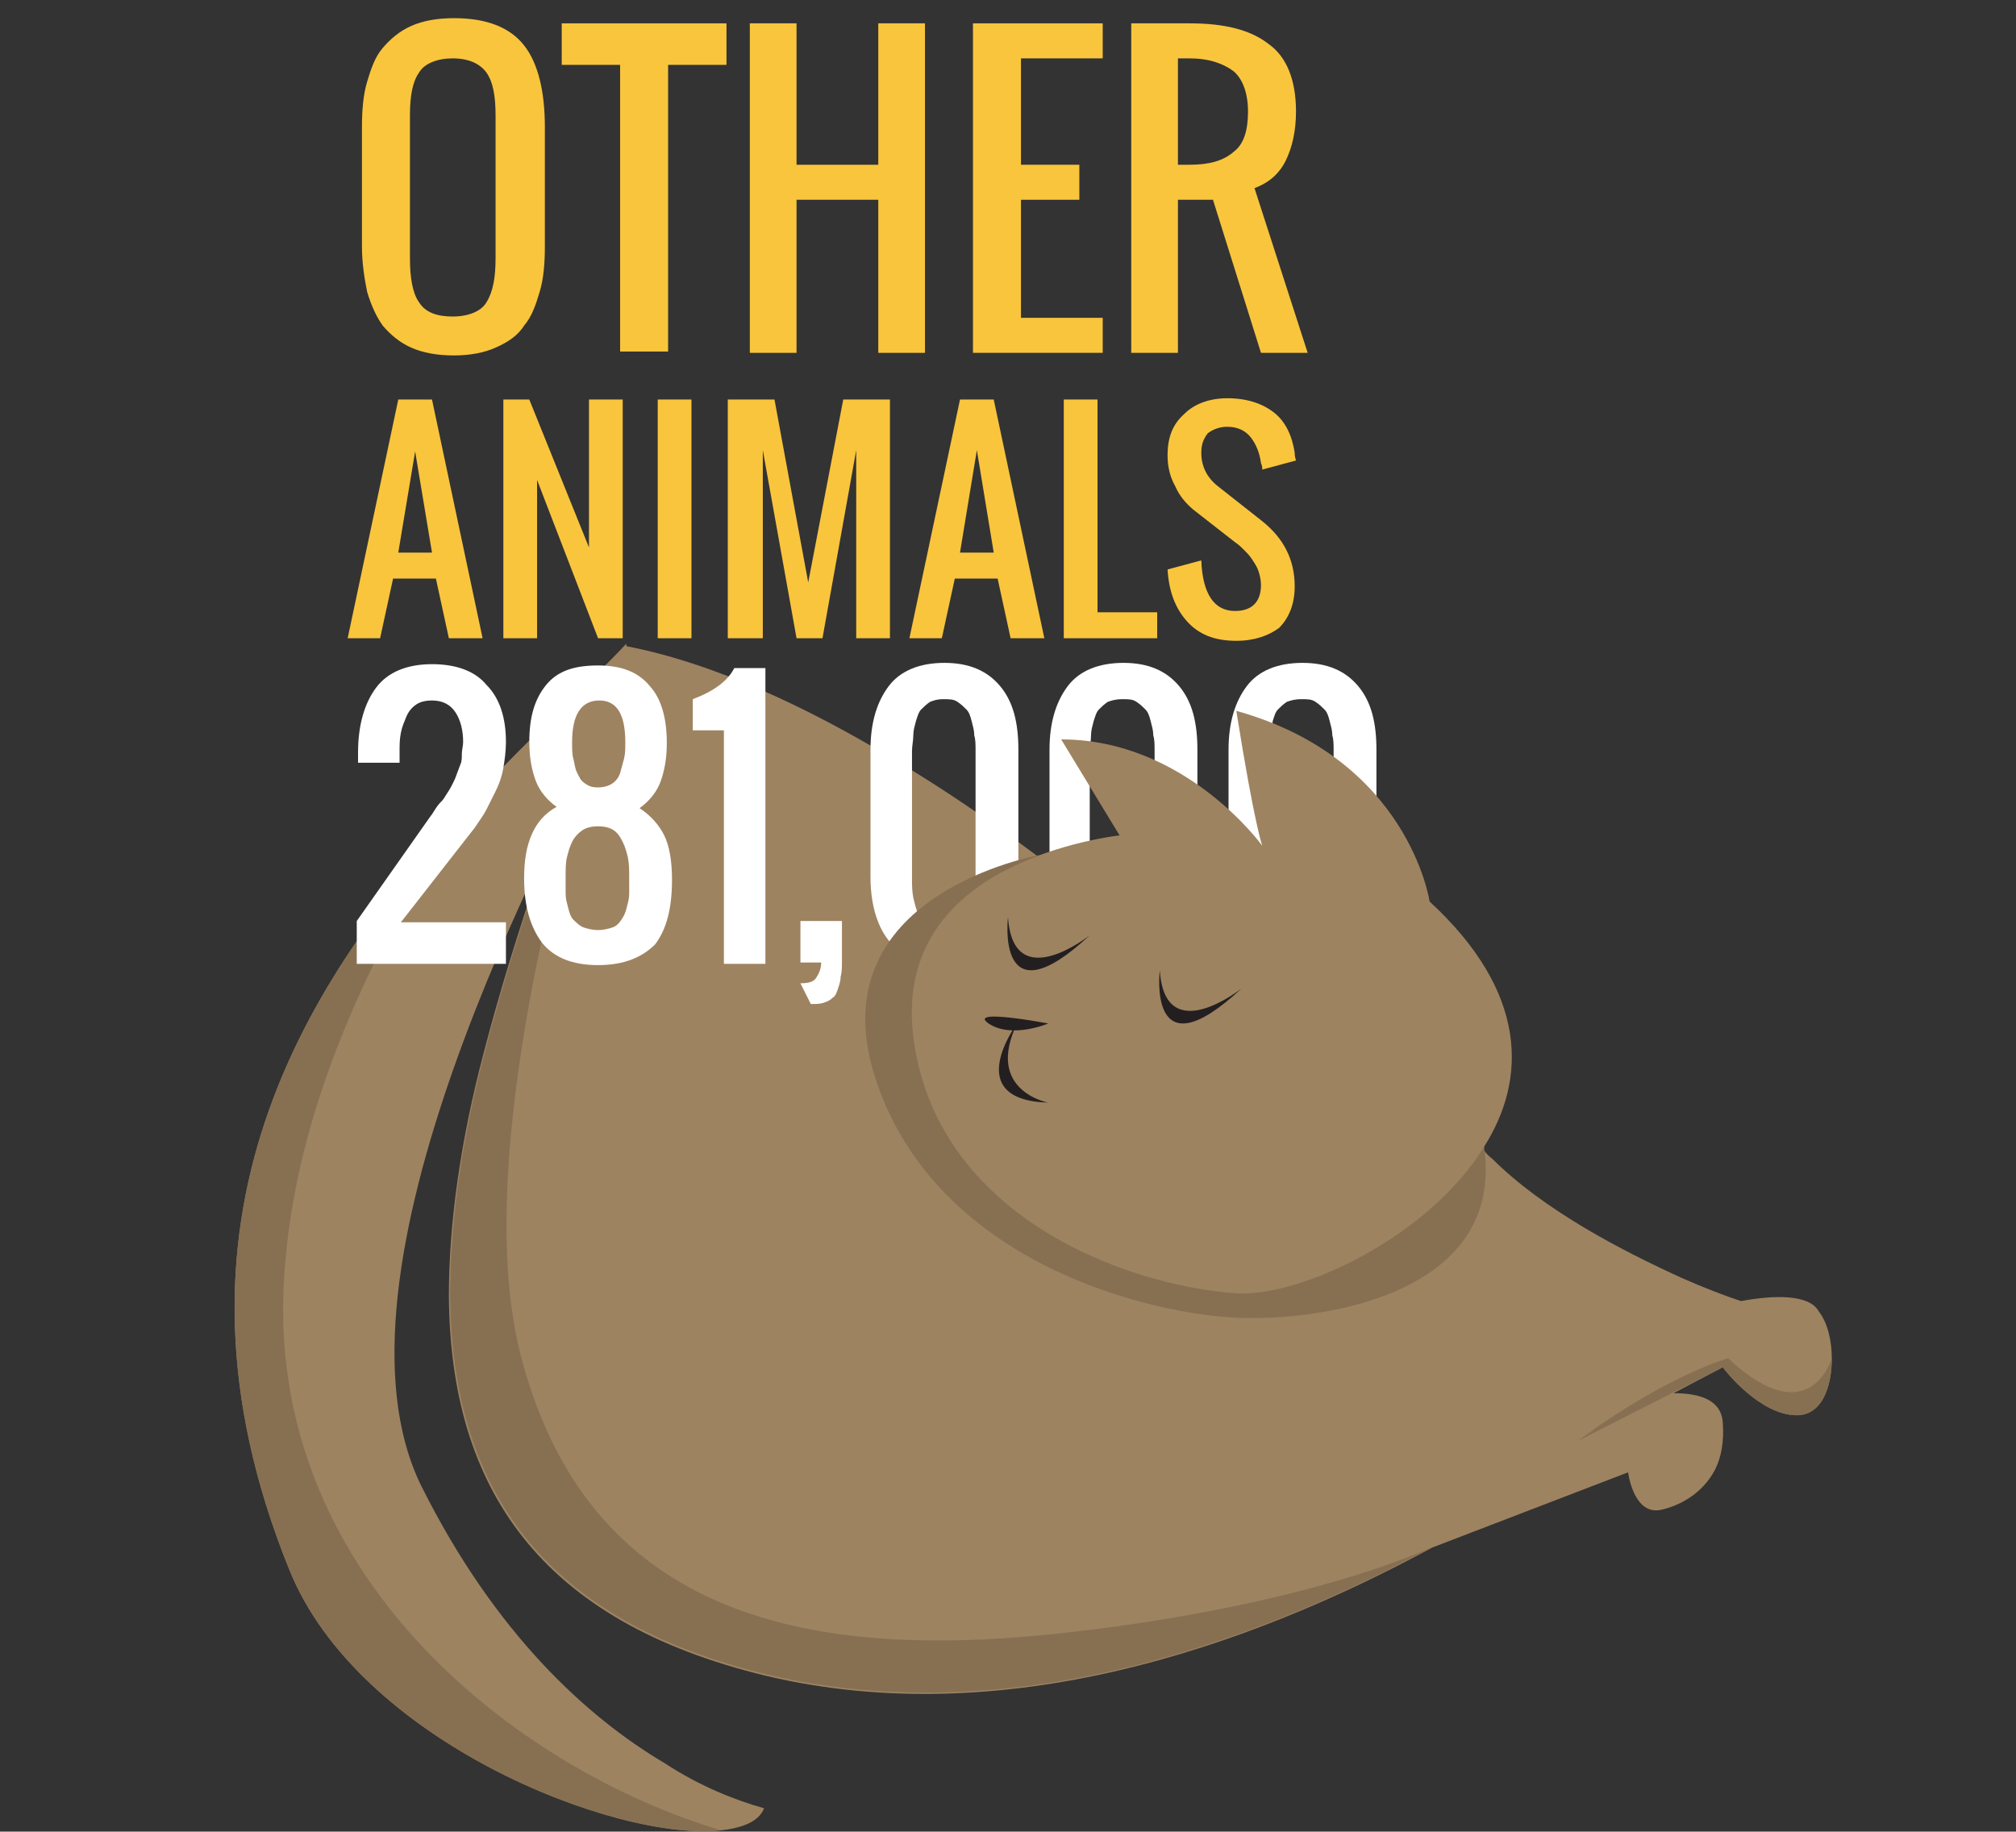 <?xml version="1.0" encoding="utf-8"?>
<!-- Generator: Adobe Illustrator 19.2.1, SVG Export Plug-In . SVG Version: 6.00 Build 0)  -->
<svg version="1.1" xmlns="http://www.w3.org/2000/svg" xmlns:xlink="http://www.w3.org/1999/xlink" x="0px" y="0px" width="155.4px"
	 height="141.2px" viewBox="0 0 155.4 141.2" enable-background="new 0 0 155.4 141.2" xml:space="preserve">
<rect x="0" y="0" width="155.4" height="141.2" fill="#333333" stroke="none"/>
<g id="cat-body">
	<path fill="#9E8361" d="M141.2,104.7L141.2,104.7c0,2.3-0.8,4.4-2.7,4.4c-2.8,0-5.5-3.4-5.7-3.7c0,0,0,0,0,0l-3.8,2
		c2,0,3.7,0.5,3.8,2.3c0.1,1.4-0.1,2.6-0.6,3.6c0,0,0,0,0,0c-1,1.9-2.8,2.8-4.2,3.1c-2.1,0.4-2.5-2.9-2.5-2.9l-15.1,5.8c0,0,0,0,0,0
		c-14.4,7.8-33.1,14.2-51.3,9.9c-17.5-4.2-24.4-14.5-24.5-29.3v0c0-5.6,0.9-12,2.7-18.8c1.2-4.6,2.7-9.5,4.5-14.7c0,0,0,0,0-0.1
		c0,0,0,0,0,0c0,0,0,0,0,0c1.5-4.2,3.1-8.5,4.9-12.9c0.5-1.2,1-2.4,1.5-3.6c6.9,1.3,14.3,4.9,20.3,8.5c5.6,3.3,10,6.6,11.6,7.8
		c-0.1,0-0.1,0-0.2,0.1c-4.9,1.8-10.6,5.7-9.6,13.9c1.7,13.8,16.2,19.2,24.9,19.8c4.9,0.3,14.8-4.3,19.1-11.3
		c0.2,0.2,0.4,0.5,0.7,0.7c4,4,10,7.1,14.6,9.2c1.8,0.8,3.4,1.4,4.6,1.8c2.7-0.5,5.3-0.5,6,0.8C140.9,102,141.2,103.4,141.2,104.7z"
		/>
	<path fill="#877052" d="M141.2,104.7C141.2,104.7,141.2,104.7,141.2,104.7c0,2.3-0.8,4.4-2.7,4.4c-2.8,0-5.5-3.4-5.7-3.7
		c0,0,0,0,0,0l-11.2,5.7c6.7-5,11.6-6.4,11.6-6.4C139.5,110.6,141.2,104.7,141.2,104.7C141.2,104.7,141.2,104.7,141.2,104.7z"/>
	<path fill="#877052" d="M110.5,119.2c-14.4,7.8-33.1,14.2-51.3,9.9c-17.5-4.2-24.4-14.5-24.5-29.3v0c0-5.6,0.9-12,2.7-18.8
		c1.2-4.6,2.7-9.5,4.5-14.7c0,0,0,0,0-0.1c0,0,0,0,0,0c0,0,0,0,0,0c1.5-4.2,3.1-8.5,4.9-12.9c-4.3,14-10.3,37.5-6.6,51.4
		c5.5,20.9,23.7,23.3,42.5,21.1C100.9,123.7,109.9,119.5,110.5,119.2z"/>
</g>
<g id="cat-tail">
	<path fill="#9E8361" d="M58.9,139.4c-0.4,1-1.6,1.5-3.3,1.7c-8.1,0.9-28-6.9-33.3-20.1c-10.9-26.9,1.4-45.6,13.5-58.7
		c0.3-0.3,0.6-0.7,0.9-1c4.3-4.6,8.6-8.5,11.6-11.7c-0.2,0.2,1,1.6-0.2,4c-6.1,11.6-23.7,44.7-15.6,61c5.7,11.4,12.8,17.8,18.7,21.3
		C54.1,137.8,56.8,138.8,58.9,139.4z"/>
	<path fill="#877052" d="M55.6,141.1c-8.1,0.9-28-6.9-33.3-20.1c-10.9-26.9,1.4-45.6,13.5-58.7c-6.4,9.5-12.7,22-13.8,34.9
		C19.7,121.3,40.1,136.5,55.6,141.1z"/>
</g>
<g id="cat-text">
	<g>
		<rect x="26.6" y="1.8" fill="none" width="103.6" height="97.9"/>
		<path fill="#F9C53D" d="M35,27.4c-1.3,0-2.4-0.2-3.3-0.6c-0.9-0.4-1.6-1-2.2-1.7c-0.5-0.7-0.9-1.6-1.2-2.6c-0.2-1-0.4-2.2-0.4-3.5
			V9.8c0-1.3,0.1-2.5,0.4-3.5s0.6-1.9,1.2-2.6s1.3-1.3,2.2-1.7c0.9-0.4,2-0.6,3.3-0.6c2.5,0,4.3,0.7,5.4,2.1S42,7.1,42,9.8V19
			c0,1.3-0.1,2.5-0.4,3.5c-0.3,1-0.6,1.9-1.2,2.6c-0.5,0.8-1.3,1.3-2.2,1.7C37.3,27.2,36.2,27.4,35,27.4z M32.3,23.3
			c0.5,0.8,1.4,1.1,2.6,1.1s2.2-0.4,2.6-1.1c0.5-0.8,0.7-1.9,0.7-3.4v-11c0-1.5-0.2-2.6-0.7-3.3c-0.5-0.7-1.4-1.1-2.6-1.1
			s-2.2,0.4-2.6,1.1c-0.5,0.7-0.7,1.8-0.7,3.3v11C31.6,21.4,31.8,22.6,32.3,23.3z"/>
		<path fill="#F9C53D" d="M47.8,27.2V5h-4.5V1.8H56V5h-4.5v22.1H47.8z"/>
		<path fill="#F9C53D" d="M57.8,27.2V1.8h3.6v10.9h6.3V1.8h3.6v25.4h-3.6V15.4h-6.3v11.8H57.8z"/>
		<path fill="#F9C53D" d="M75,27.2V1.8h10v2.7h-6.3v8.2h4.5v2.7h-4.5v9.1H85v2.7H75z"/>
		<path fill="#F9C53D" d="M87.2,27.2V1.8h4.5c2.7,0,4.7,0.5,6.1,1.6c1.4,1,2.1,2.8,2.1,5.2c0,1.5-0.3,2.8-0.8,3.8s-1.3,1.7-2.4,2.1
			l4.1,12.7h-3.6l-3.7-11.8h-2.7v11.8H87.2z M90.8,12.7h0.9c1.5,0,2.6-0.3,3.4-1c0.8-0.6,1.1-1.7,1.1-3.1s-0.4-2.5-1.1-3.1
			c-0.8-0.6-1.9-1-3.4-1h-0.9V12.7z"/>
		<path fill="#F9C53D" d="M26.8,49.2l3.9-18.4h2.6l3.9,18.4h-2.6l-1-4.6h-3.3l-1,4.6H26.8z M30.7,42.6h2.6L32,34.8L30.7,42.6z"/>
		<path fill="#F9C53D" d="M38.8,49.2V30.8h2l4.6,11.4V30.8h2.6v18.4h-1.9L41.4,37v12.2H38.8z"/>
		<path fill="#F9C53D" d="M50.7,49.2V30.8h2.6v18.4H50.7z"/>
		<path fill="#F9C53D" d="M56.1,49.2V30.8h3.6l2.6,14.1L65,30.8h3.6v18.4H66V34.7l-2.6,14.5h-2l-2.6-14.5v14.5H56.1z"/>
		<path fill="#F9C53D" d="M70.1,49.2L74,30.8h2.6l3.9,18.4h-2.6l-1-4.6h-3.3l-1,4.6H70.1z M74,42.6h2.6l-1.3-7.9L74,42.6z"/>
		<path fill="#F9C53D" d="M82,49.2V30.8h2.6v16.4h4.6v2H82z"/>
		<path fill="#F9C53D" d="M95.3,49.4c-1.7,0-2.9-0.5-3.8-1.5c-0.9-1-1.4-2.3-1.5-4l2.6-0.7c0.1,2.6,1,3.9,2.6,3.9c1.3,0,2-0.7,2-2
			c0-0.4-0.1-0.8-0.2-1.1c-0.1-0.3-0.3-0.6-0.5-0.9c-0.2-0.3-0.4-0.5-0.6-0.7c-0.2-0.2-0.4-0.4-0.7-0.6L92,39.3
			c-0.6-0.5-1.1-1.1-1.4-1.8C90.2,36.8,90,36,90,35.1c0-1.4,0.4-2.4,1.3-3.2c0.8-0.8,2-1.2,3.3-1.2c1.5,0,2.7,0.4,3.6,1.1
			c0.9,0.7,1.4,1.8,1.6,3.1c0,0.1,0,0.3,0.1,0.6l-2.6,0.7c0-0.1,0-0.3-0.1-0.5c-0.1-0.8-0.4-1.5-0.8-2c-0.4-0.5-1-0.8-1.8-0.8
			c-0.6,0-1.1,0.2-1.5,0.5c-0.3,0.4-0.5,0.8-0.5,1.5c0,1,0.4,1.9,1.3,2.6l3.3,2.6c1.8,1.4,2.6,3.1,2.6,5.1c0,1.3-0.4,2.4-1.2,3.2
			C97.8,49,96.7,49.4,95.3,49.4z"/>
		<path fill="#FFFFFF" d="M27.5,74.2v-3.2l5.7-8.1c0.1-0.1,0.2-0.3,0.4-0.6c0.2-0.3,0.4-0.5,0.5-0.6c0.1-0.1,0.2-0.3,0.4-0.6
			c0.2-0.3,0.3-0.5,0.4-0.7c0.1-0.2,0.2-0.4,0.3-0.7s0.2-0.5,0.3-0.8c0.1-0.2,0.1-0.5,0.1-0.8c0-0.3,0.1-0.6,0.1-0.9
			c0-0.9-0.2-1.7-0.6-2.3c-0.4-0.6-1-0.9-1.8-0.9c-0.5,0-0.9,0.1-1.2,0.3c-0.3,0.2-0.6,0.5-0.8,1S31,56,30.9,56.5
			c-0.1,0.5-0.1,0.9-0.1,1.5v0.8h-3.2v-0.8c0-2.1,0.5-3.8,1.4-5s2.4-1.8,4.3-1.8c1.8,0,3.3,0.5,4.2,1.6c1,1,1.5,2.5,1.5,4.4
			c0,0.7-0.1,1.4-0.2,2s-0.3,1.2-0.6,1.8s-0.5,1-0.7,1.4s-0.5,0.8-0.9,1.4l-5.7,7.3h8.1v3.2H27.5z"/>
		<path fill="#FFFFFF" d="M46.1,74.4c-2,0-3.4-0.6-4.3-1.7c-0.9-1.2-1.4-2.8-1.4-5c0-1.4,0.2-2.5,0.6-3.4c0.4-0.9,1-1.6,1.9-2.1
			c-0.7-0.5-1.3-1.2-1.6-2s-0.5-1.8-0.5-3c0-1.9,0.4-3.3,1.3-4.4s2.2-1.5,4-1.5c1.8,0,3.1,0.5,4,1.6c0.9,1,1.3,2.5,1.3,4.4
			c0,1.2-0.2,2.2-0.5,3c-0.3,0.8-0.9,1.5-1.6,2c0.9,0.6,1.5,1.3,1.9,2.1s0.6,2,0.6,3.4c0,2.2-0.4,3.8-1.3,5
			C49.5,73.8,48.1,74.4,46.1,74.4z M45,71.5c0.3,0.1,0.7,0.2,1.1,0.2s0.8-0.1,1.1-0.2s0.5-0.3,0.7-0.6s0.3-0.5,0.4-0.9
			c0.1-0.4,0.2-0.7,0.2-1.1s0-0.8,0-1.3c0-0.5,0-1-0.1-1.5c-0.1-0.4-0.2-0.8-0.4-1.2s-0.4-0.7-0.7-0.9s-0.7-0.3-1.2-0.3
			s-0.9,0.1-1.2,0.3s-0.6,0.5-0.8,0.9c-0.2,0.4-0.3,0.8-0.4,1.2c-0.1,0.4-0.1,0.9-0.1,1.5c0,0.5,0,0.9,0,1.3c0,0.4,0.1,0.7,0.2,1.1
			c0.1,0.4,0.2,0.7,0.4,0.9S44.7,71.4,45,71.5z M46.1,60.7c0.4,0,0.8-0.1,1.1-0.3s0.5-0.5,0.6-0.8c0.1-0.4,0.2-0.7,0.3-1.1
			s0.1-0.8,0.1-1.3c0-2.2-0.7-3.2-2-3.2c-1.4,0-2.1,1.1-2.1,3.2c0,0.5,0,1,0.1,1.3c0.1,0.4,0.1,0.7,0.3,1.1s0.3,0.6,0.6,0.8
			S45.6,60.7,46.1,60.7z"/>
		<path fill="#FFFFFF" d="M55.8,74.2V56.3h-2.4v-2.4c1.6-0.6,2.7-1.4,3.2-2.4h2.4v22.8H55.8z"/>
		<path fill="#FFFFFF" d="M62.5,77.4l-0.8-1.6c0.6,0,1-0.1,1.2-0.4c0.2-0.3,0.4-0.7,0.4-1.2h-1.6v-3.2h3.2c0,1.2,0,2.2,0,3.1
			c0,0.5,0,0.8-0.1,1.2c0,0.3-0.1,0.6-0.2,0.9c-0.1,0.3-0.2,0.6-0.4,0.7c-0.2,0.2-0.4,0.3-0.7,0.4C63.2,77.4,62.9,77.4,62.5,77.4z"
			/>
		<path fill="#FFFFFF" d="M72.8,74.4c-1.2,0-2.3-0.3-3.2-0.9c-0.9-0.6-1.5-1.4-1.9-2.4c-0.4-1-0.6-2.2-0.6-3.5v-9.8
			c0-2.1,0.5-3.7,1.4-4.9c0.9-1.2,2.4-1.8,4.3-1.8c1.9,0,3.3,0.6,4.3,1.8s1.4,2.8,1.4,4.9v9.8c0,2-0.5,3.7-1.5,4.9
			C76,73.8,74.6,74.4,72.8,74.4z M72.8,71.8c1.6,0,2.4-1.4,2.4-4.1v-9.8c0-0.5,0-0.9-0.1-1.2c0-0.4-0.1-0.7-0.2-1.1
			c-0.1-0.4-0.2-0.7-0.4-0.9c-0.2-0.2-0.4-0.4-0.7-0.6c-0.3-0.2-0.6-0.2-1.1-0.2S72,54,71.7,54.1c-0.3,0.2-0.5,0.4-0.7,0.6
			c-0.2,0.2-0.3,0.6-0.4,0.9c-0.1,0.4-0.2,0.7-0.2,1.1c0,0.4-0.1,0.8-0.1,1.2v9.8c0,0.5,0,1,0.1,1.5c0.1,0.4,0.2,0.9,0.4,1.3
			c0.2,0.4,0.4,0.7,0.8,1C71.9,71.6,72.3,71.8,72.8,71.8z"/>
		<path fill="#FFFFFF" d="M86.6,74.4c-1.2,0-2.3-0.3-3.2-0.9c-0.9-0.6-1.5-1.4-1.9-2.4c-0.4-1-0.6-2.2-0.6-3.5v-9.8
			c0-2.1,0.5-3.7,1.4-4.9c0.9-1.2,2.4-1.8,4.3-1.8c1.9,0,3.3,0.6,4.3,1.8s1.4,2.8,1.4,4.9v9.8c0,2-0.5,3.7-1.5,4.9
			C89.9,73.8,88.4,74.4,86.6,74.4z M86.6,71.8c1.6,0,2.4-1.4,2.4-4.1v-9.8c0-0.5,0-0.9-0.1-1.2c0-0.4-0.1-0.7-0.2-1.1
			c-0.1-0.4-0.2-0.7-0.4-0.9c-0.2-0.2-0.4-0.4-0.7-0.6c-0.3-0.2-0.6-0.2-1.1-0.2s-0.8,0.1-1.1,0.2c-0.3,0.2-0.5,0.4-0.7,0.6
			c-0.2,0.2-0.3,0.6-0.4,0.9c-0.1,0.4-0.2,0.7-0.2,1.1c0,0.4-0.1,0.8-0.1,1.2v9.8c0,0.5,0,1,0.1,1.5c0.1,0.4,0.2,0.9,0.4,1.3
			c0.2,0.4,0.4,0.7,0.8,1C85.7,71.6,86.1,71.8,86.6,71.8z"/>
		<path fill="#FFFFFF" d="M100.4,74.4c-1.2,0-2.3-0.3-3.2-0.9c-0.9-0.6-1.5-1.4-1.9-2.4c-0.4-1-0.6-2.2-0.6-3.5v-9.8
			c0-2.1,0.5-3.7,1.4-4.9c0.9-1.2,2.4-1.8,4.3-1.8c1.9,0,3.3,0.6,4.3,1.8s1.4,2.8,1.4,4.9v9.8c0,2-0.5,3.7-1.5,4.9
			C103.7,73.8,102.3,74.4,100.4,74.4z M100.4,71.8c1.6,0,2.4-1.4,2.4-4.1v-9.8c0-0.5,0-0.9-0.1-1.2c0-0.4-0.1-0.7-0.2-1.1
			c-0.1-0.4-0.2-0.7-0.4-0.9c-0.2-0.2-0.4-0.4-0.7-0.6c-0.3-0.2-0.6-0.2-1.1-0.2s-0.8,0.1-1.1,0.2c-0.3,0.2-0.5,0.4-0.7,0.6
			c-0.2,0.2-0.3,0.6-0.4,0.9C98.1,56,98,56.4,98,56.7c0,0.4-0.1,0.8-0.1,1.2v9.8c0,0.5,0,1,0.1,1.5c0.1,0.4,0.2,0.9,0.4,1.3
			c0.2,0.4,0.4,0.7,0.8,1C99.5,71.6,99.9,71.8,100.4,71.8z"/>
	</g>
</g>
<g id="cat-head">
	<path fill="#877052" d="M80.2,65.9c0,0-17.4,3-12.7,17.3c4.7,14.3,21.4,18.2,28.2,18.4c6.9,0.2,20.3-2.1,18.7-13.2
		C112.9,77.4,80.2,65.9,80.2,65.9z"/>
	<path fill="#231F20" d="M89.4,74.8c0,0-1,8.2,6.3,1.4C95.7,76.2,89.8,80.9,89.4,74.8z"/>
	<path fill="#231F20" d="M77.7,70.7c0,0-1,8.2,6.3,1.4C84,72.1,78.1,76.8,77.7,70.7z"/>
	<path fill="#231F20" d="M80.8,78.9c0,0-6.3-1.2-4.6,0C78,80.1,80.8,78.9,80.8,78.9z"/>
	<path fill="#231F20" d="M78.4,78.9c0,0-4.4,5.9,2.4,6.1C80.8,85,75.9,84.1,78.4,78.9z"/>
	<path fill="#9E8361" d="M114.4,88.4c-4.3,7-14.2,11.6-19.1,11.3c-8.6-0.6-23.2-6-24.9-19.8c-1-8.2,4.7-12.1,9.6-13.9
		c0.1,0,0.1,0,0.2-0.1c3.3-1.2,6.1-1.5,6.1-1.5L81.8,57c9.6,0,15.5,8.2,15.5,8.2s-0.6-1.6-2-10.4c13.3,3.7,14.9,14.7,14.9,14.7
		C117.8,76.5,117.7,83.2,114.4,88.4z"/>
	<path fill="#231F20" d="M89.4,74.8c0,0-1,8.2,6.3,1.4C95.7,76.2,89.8,80.9,89.4,74.8z"/>
	<path fill="#231F20" d="M77.7,70.7c0,0-1,8.2,6.3,1.4C84,72.1,78.1,76.8,77.7,70.7z"/>
	<path fill="#231F20" d="M80.8,78.9c0,0-6.3-1.2-4.6,0C78,80.1,80.8,78.9,80.8,78.9z"/>
	<path fill="#231F20" d="M78.4,78.9c0,0-4.4,5.9,2.4,6.1C80.8,85,75.9,84.1,78.4,78.9z"/>
	<g>
	</g>
	<g>
	</g>
	<g>
	</g>
	<g>
	</g>
	<g>
	</g>
	<g>
	</g>
</g>
</svg>
